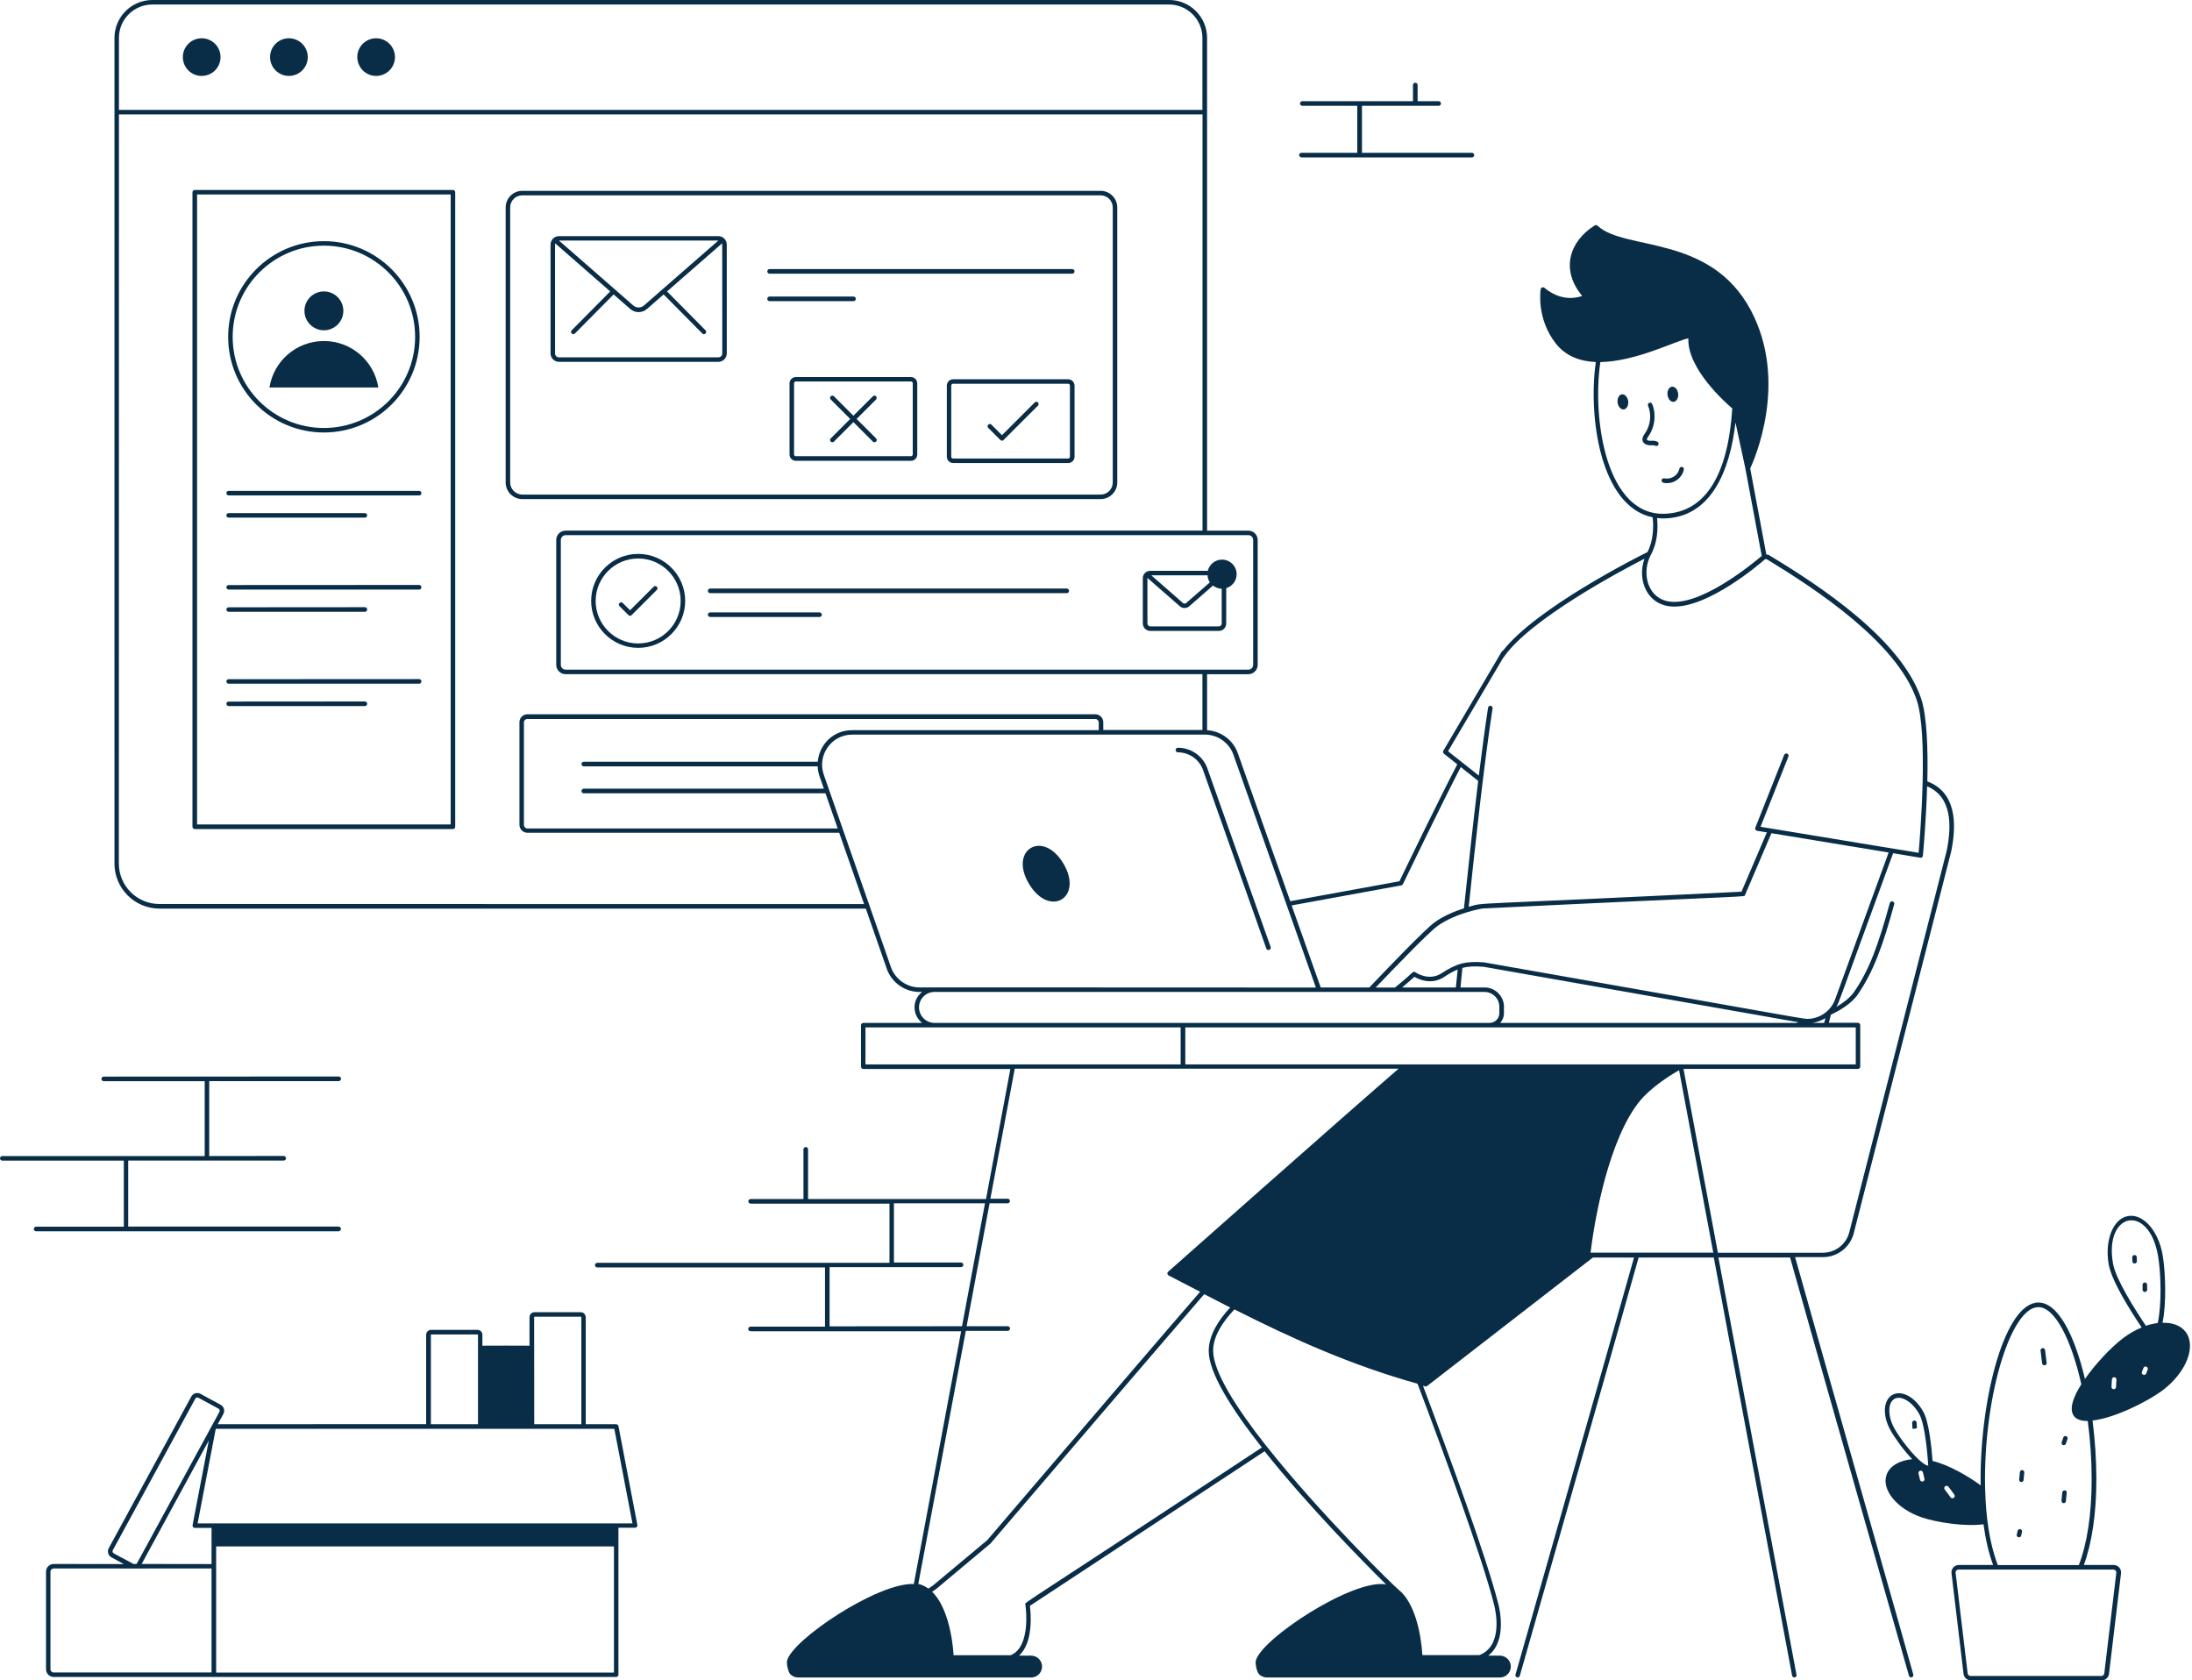 <svg width="724" height="555" viewBox="0 0 724 555" fill="none" xmlns="http://www.w3.org/2000/svg">
<path d="M66.616 25.08C70.059 25.08 72.841 22.301 72.841 18.86C72.841 15.419 70.059 12.64 66.616 12.64C63.172 12.64 60.391 15.419 60.391 18.86C60.391 22.301 63.172 25.08 66.616 25.08Z" fill="#0A2D47"/>
<path d="M95.427 25.08C98.87 25.08 101.652 22.301 101.652 18.86C101.652 15.419 98.871 12.64 95.427 12.64C91.983 12.64 89.202 15.419 89.202 18.86C89.202 22.301 91.983 25.08 95.427 25.08Z" fill="#0A2D47"/>
<path d="M124.23 25.08C127.673 25.08 130.455 22.301 130.455 18.86C130.455 15.419 127.673 12.64 124.23 12.64C120.786 12.64 118.005 15.419 118.005 18.86C118.038 22.301 120.819 25.08 124.23 25.08Z" fill="#0A2D47"/>
<path d="M149.591 62.738H64.327C63.93 62.738 63.566 63.069 63.566 63.499V273.069C63.566 273.466 63.897 273.83 64.327 273.83H149.591C149.988 273.83 150.353 273.499 150.353 273.069V63.499C150.353 63.069 150.021 62.738 149.591 62.738ZM148.863 272.308H65.092V64.229H148.863V272.308Z" fill="#0A2D47"/>
<path d="M106.98 142.843C124.363 142.843 138.601 128.814 138.601 111.245C138.601 93.808 124.43 79.647 106.98 79.647C89.531 79.647 75.359 93.808 75.359 111.245C75.359 128.813 89.597 142.843 106.98 142.843ZM106.98 81.135C123.601 81.135 137.111 94.635 137.111 111.245C137.111 128.02 123.502 141.354 106.98 141.354C90.425 141.354 76.849 127.987 76.849 111.245C76.849 94.635 90.359 81.135 106.98 81.135Z" fill="#0A2D47"/>
<path d="M106.98 109.088C110.523 109.088 113.404 106.209 113.404 102.669C113.404 99.129 110.523 96.25 106.98 96.25C103.437 96.25 100.557 99.129 100.557 102.669C100.557 106.209 103.437 109.088 106.98 109.088Z" fill="#0A2D47"/>
<path d="M106.98 112.629C97.875 112.629 90.359 119.279 89.001 127.981H124.96C123.602 119.28 116.086 112.629 106.98 112.629Z" fill="#0A2D47"/>
<path d="M363.526 164.839C366.54 164.839 369.023 162.391 369.023 159.347V68.521C369.023 65.51 366.573 63.028 363.526 63.028H172.511C169.498 63.028 167.015 65.477 167.015 68.521V159.347C167.015 162.358 169.465 164.839 172.511 164.839H363.526ZM168.502 159.347V68.521C168.502 66.304 170.29 64.517 172.508 64.517H363.524C365.742 64.517 367.53 66.304 367.53 68.521V159.347C367.53 161.564 365.742 163.35 363.524 163.35H172.508C170.323 163.35 168.502 161.53 168.502 159.347Z" fill="#0A2D47"/>
<path d="M184.624 119.514H237.27C238.793 119.514 240.051 118.257 240.051 116.735V80.77C240.051 79.248 238.793 77.99 237.27 77.99H184.624C183.101 77.99 181.843 79.248 181.843 80.77V116.735C181.843 118.257 183.101 119.514 184.624 119.514ZM238.562 116.735C238.562 117.43 237.999 118.025 237.27 118.025H184.624C183.929 118.025 183.333 117.463 183.333 116.735C183.366 78.123 183.234 80.869 183.399 80.372C183.631 80.637 181.744 78.916 201.544 96.254L188.829 109.091C188.531 109.389 188.531 109.852 188.829 110.15C189.127 110.448 189.591 110.448 189.889 110.15L202.669 97.247L208.166 102.044C209.722 103.434 212.106 103.434 213.695 102.044L219.192 97.247L231.972 110.15C232.27 110.448 232.734 110.448 233.032 110.15C233.33 109.852 233.33 109.389 233.032 109.091L220.317 96.254C240.383 78.685 238.231 80.671 238.462 80.372C238.628 80.869 238.495 78.321 238.562 116.735ZM237.27 79.447L212.702 100.886C211.676 101.78 210.153 101.78 209.159 100.886C200.65 93.442 189.856 84.045 184.625 79.447H237.27Z" fill="#0A2D47"/>
<path d="M352.829 125.267H314.818C313.659 125.267 312.732 126.193 312.732 127.351V150.842C312.732 152 313.659 152.927 314.818 152.927H352.829C353.988 152.927 354.915 152 354.915 150.842V127.351C354.882 126.193 353.955 125.267 352.829 125.267ZM353.392 150.842C353.392 151.173 353.127 151.438 352.796 151.438H314.785C314.454 151.438 314.189 151.173 314.189 150.842V127.351C314.189 127.02 314.454 126.756 314.785 126.756H352.796C353.127 126.756 353.392 127.02 353.392 127.351V150.842Z" fill="#0A2D47"/>
<path d="M300.877 124.537H262.866C261.707 124.537 260.78 125.464 260.78 126.622V150.113C260.78 151.271 261.707 152.197 262.866 152.197H300.877C302.036 152.197 302.963 151.271 302.963 150.113V126.622C302.963 125.464 302.036 124.537 300.877 124.537ZM301.473 150.08C301.473 150.411 301.209 150.675 300.877 150.675H262.866C262.535 150.675 262.27 150.411 262.27 150.08V126.589C262.27 126.258 262.535 125.993 262.866 125.993H300.877C301.209 125.993 301.473 126.258 301.473 126.589V150.08Z" fill="#0A2D47"/>
<path d="M289.358 130.89C289.06 130.593 288.596 130.593 288.298 130.89L281.875 137.309L275.452 130.89C275.154 130.593 274.69 130.593 274.392 130.89C274.094 131.188 274.094 131.651 274.392 131.949L280.815 138.368L274.392 144.787C274.094 145.084 274.094 145.548 274.392 145.845C274.524 145.978 274.723 146.077 274.922 146.077C275.12 146.077 275.319 146.011 275.452 145.845L281.875 139.427L288.298 145.845C288.431 145.978 288.63 146.077 288.828 146.077C289.027 146.077 289.226 146.011 289.358 145.845C289.656 145.548 289.656 145.084 289.358 144.787L282.935 138.368L289.358 131.949C289.623 131.651 289.623 131.188 289.358 130.89Z" fill="#0A2D47"/>
<path d="M341.768 132.915L330.941 143.734L327.464 140.26C327.166 139.962 326.702 139.962 326.404 140.26C326.106 140.557 326.106 141.021 326.404 141.318L330.411 145.322C330.543 145.454 330.742 145.554 330.941 145.554C331.139 145.554 331.338 145.487 331.47 145.322L342.827 133.974C343.125 133.676 343.125 133.213 342.827 132.915C342.529 132.617 342.066 132.617 341.768 132.915Z" fill="#0A2D47"/>
<path d="M379.945 208.386H402.56C403.918 208.386 405.01 207.294 405.01 205.937V194.258C406.997 193.662 408.454 191.842 408.454 189.659C408.454 186.979 406.268 184.828 403.62 184.828C401.335 184.828 399.448 186.416 398.918 188.534H379.912C378.555 188.534 377.462 189.626 377.462 190.949V205.937C377.495 207.294 378.587 208.386 379.945 208.386ZM402.56 206.897H379.945C379.448 206.897 378.985 206.467 378.985 205.937V190.883L389.713 200.247C390.573 201.008 391.898 201.008 392.792 200.247L400.639 193.398C401.434 194.027 402.427 194.424 403.52 194.457V205.938C403.52 206.468 403.09 206.897 402.56 206.897ZM399.613 192.338L391.799 199.154C391.468 199.419 391.004 199.419 390.706 199.154L380.276 190.022H398.851C398.884 190.883 399.15 191.677 399.613 192.338Z" fill="#0A2D47"/>
<path d="M210.782 213.975C219.325 213.975 226.311 207.027 226.311 198.458C226.311 189.922 219.357 182.94 210.782 182.94C202.24 182.94 195.253 189.889 195.253 198.458C195.253 207.027 202.24 213.975 210.782 213.975ZM210.782 184.462C218.53 184.462 224.821 190.748 224.821 198.49C224.821 206.232 218.53 212.518 210.782 212.518C203.034 212.518 196.743 206.232 196.743 198.49C196.743 190.748 203.035 184.462 210.782 184.462Z" fill="#0A2D47"/>
<path d="M207.569 203.157C207.867 203.455 208.331 203.455 208.629 203.157L216.94 194.852C217.238 194.555 217.238 194.091 216.94 193.794C216.642 193.496 216.178 193.496 215.88 193.794L208.099 201.569L205.682 199.154C205.384 198.856 204.921 198.856 204.623 199.154C204.325 199.451 204.325 199.915 204.623 200.212L207.569 203.157Z" fill="#0A2D47"/>
<path d="M681.984 492.236C681.587 492.17 681.223 492.501 681.156 492.898L680.891 495.644C680.858 496.041 681.156 496.405 681.554 496.471H681.62C681.984 496.471 682.315 496.173 682.348 495.809L682.613 493.063C682.713 492.633 682.415 492.269 681.984 492.236Z" fill="#0A2D47"/>
<path d="M667.947 485.545C667.55 485.512 667.185 485.81 667.152 486.207L666.921 488.689C666.887 489.086 667.185 489.45 667.583 489.483H667.649C668.046 489.483 668.344 489.185 668.377 488.788L668.609 486.306C668.642 485.943 668.344 485.579 667.947 485.545Z" fill="#0A2D47"/>
<path d="M682.416 474.33C682.019 474.198 681.588 474.396 681.489 474.793L680.959 476.348C680.827 476.745 681.026 477.175 681.423 477.275C681.489 477.308 681.588 477.308 681.655 477.308C681.953 477.308 682.251 477.109 682.35 476.811L682.88 475.256C683.012 474.859 682.814 474.462 682.416 474.33Z" fill="#0A2D47"/>
<path d="M674.635 445.253C674.238 445.32 673.94 445.684 673.973 446.081L674.503 450.282C674.635 451.275 676.092 451.077 675.992 450.084L675.463 445.882C675.396 445.485 675.032 445.187 674.635 445.253Z" fill="#0A2D47"/>
<path d="M667.286 505.07C666.889 504.97 666.491 505.235 666.392 505.632L666.127 506.823C666.028 507.22 666.293 507.617 666.69 507.717C666.756 507.717 666.789 507.75 666.855 507.75C667.187 507.75 667.518 507.518 667.584 507.154L667.849 505.963C667.948 505.533 667.683 505.136 667.286 505.07Z" fill="#0A2D47"/>
<path d="M721.916 439.925C720.294 437.775 717.512 436.782 714.267 436.881C715.592 430.628 715.261 420.073 714.301 414.482C712.877 406.409 707.844 400.751 702.844 401.645C697.944 402.505 695.096 409.685 696.487 417.625C697.447 423.085 703.705 433.011 707.38 438.437C705.361 439.264 703.308 440.422 701.354 441.878C697.05 445.12 691.917 450.745 688.64 455.443C685.229 440.952 679.733 430.198 673.276 430.198C662.349 430.198 654.171 461.002 654.171 488.563C654.171 489.258 654.204 489.919 654.204 490.581C650.032 487.504 643.411 483.699 638.311 482.541C638.013 478.438 637.185 469.836 635.298 466.361C632.649 461.497 628.179 459.016 625.1 460.67C622.021 462.358 621.69 467.453 624.372 472.317C625.796 474.898 628.775 479.033 631.59 481.945C627.319 482.342 624.14 484.195 623.114 487.106C621.392 492.036 626.524 498.323 634.57 501.102C639.736 502.888 649.006 504.245 655.132 503.451C655.828 508.546 656.887 513.046 658.311 516.884H646.987C645.53 516.884 644.372 518.174 644.57 519.63L648.543 552.849C648.676 554.073 649.735 555 650.961 555H694.171C695.396 555 696.455 554.073 696.588 552.849L700.561 519.63C700.727 518.174 699.601 516.884 698.144 516.884H688.277C690.959 509.605 692.415 499.844 692.415 488.528C692.415 482.109 691.952 475.525 691.157 469.172C698.11 468.411 708.938 463.216 714.401 459.114C722.083 453.29 725.492 444.69 721.916 439.925ZM625.76 461.995C626.157 461.763 626.621 461.664 627.118 461.664C629.336 461.664 632.15 463.814 633.938 467.09C635.826 470.531 636.653 480.259 636.885 484.129C636.521 484.063 635.925 483.799 635.197 483.269C631.919 480.92 627.416 474.898 625.628 471.656C623.442 467.619 623.508 463.219 625.76 461.995ZM635.064 489.325H634.899C634.568 489.325 634.27 489.093 634.17 488.762L633.674 486.644C633.574 486.247 633.839 485.85 634.237 485.751C634.634 485.652 635.031 485.917 635.131 486.314L635.627 488.431C635.727 488.828 635.462 489.225 635.064 489.325ZM645.329 494.685C645.196 494.784 645.031 494.85 644.865 494.85C644.633 494.85 644.401 494.751 644.269 494.552L642.315 491.938C642.051 491.608 642.15 491.144 642.481 490.88C642.812 490.648 643.276 490.714 643.541 491.012L645.494 493.626C645.726 493.99 645.66 494.453 645.329 494.685ZM699.001 519.467L695.028 552.686C694.961 553.182 694.564 553.546 694.067 553.546H650.857C650.361 553.546 649.963 553.182 649.897 552.686L645.924 519.467C645.858 518.904 646.288 518.408 646.884 518.408H698.007C698.636 518.408 699.067 518.904 699.001 519.467ZM690.856 488.564C690.856 499.979 689.399 509.739 686.618 516.92H659.864C656.951 509.343 655.891 500.244 655.692 492.105C655.692 491.476 655.626 490.715 655.626 488.597C655.626 459.911 664.334 431.722 673.241 431.722C678.704 431.722 684.101 442.342 687.446 457.198C685.028 461.003 683.207 465.271 684.995 467.687C686.022 469.044 687.876 469.341 689.565 469.341C690.392 475.462 690.856 481.98 690.856 488.564ZM698.902 458.124C698.835 459.116 697.345 459.017 697.412 458.024L697.544 455.576C697.577 455.179 697.908 454.848 698.339 454.881C698.736 454.914 699.067 455.245 699.034 455.675L698.902 458.124ZM697.908 417.328C694.928 400.354 709.696 397.31 712.775 414.714C713.768 420.405 714.033 431.059 712.676 436.981C711.417 437.147 710.093 437.412 708.769 437.875C705.226 432.581 698.835 422.589 697.908 417.328ZM709.365 452.334L708.868 453.624C708.537 454.55 707.113 454.021 707.478 453.095L707.974 451.804C708.107 451.407 708.537 451.209 708.935 451.374C709.299 451.539 709.497 451.97 709.365 452.334Z" fill="#0A2D47"/>
<path d="M708.439 423.577C708.042 423.577 707.677 423.908 707.677 424.338V425.959C707.677 426.356 708.008 426.72 708.439 426.72C708.836 426.72 709.2 426.39 709.2 425.959L709.167 424.338C709.167 423.908 708.836 423.577 708.439 423.577Z" fill="#0A2D47"/>
<path d="M704.269 415.279L704.302 416.569C704.335 417.562 705.825 417.529 705.792 416.536L705.759 415.246C705.725 414.253 704.235 414.286 704.269 415.279Z" fill="#0A2D47"/>
<path d="M633.05 469.868C633.017 469.471 632.652 469.14 632.255 469.173C631.858 469.206 631.527 469.57 631.56 469.967L631.692 471.919L632.421 471.853L633.149 471.688L633.05 469.868Z" fill="#0A2D47"/>
<path d="M592.914 415.209H602.085C606.887 415.209 611.092 411.967 612.283 407.301C618.276 383.777 639.037 302.449 644.467 281.206C646.454 271.511 645.858 261.585 636.587 258.078C636.819 247.556 636.488 236.34 634.468 230.517C627.746 211.194 601.787 193.857 584.205 183.302C583.941 183.137 583.742 183.203 583.411 183.17L578.08 154.715C579.305 152.101 590.894 126.128 578.246 102.405C564.803 77.225 536.526 82.949 527.652 74.545C527.387 74.314 527.023 74.281 526.725 74.446C518.281 79.773 515.401 89.137 522.586 97.739C520.599 98.467 515.533 99.559 510.103 95.059C509.672 94.695 508.977 94.96 508.877 95.522C508.811 95.919 507.421 105.183 513.844 113.422C517.188 117.69 521.923 119.345 527.088 119.576C524.539 137.244 528.413 167.254 545.862 170.861C546.16 173.673 546.226 178.372 544.14 182.342C540.664 184.063 507.354 200.871 496.428 214.9C496.262 214.966 496.096 215.065 495.997 215.231L476.727 247.954C476.528 248.285 476.628 248.682 476.892 248.913L481.329 252.454C475.436 263.703 463.748 287.889 462.224 291.066L426.167 297.65L408.75 248.516C407.161 244.314 403.155 241.436 398.685 241.171V222.675H412.326C414.015 222.675 415.406 221.286 415.406 219.598V178.339C415.406 176.652 414.015 175.262 412.326 175.262H398.685V12.507C398.685 5.592 393.056 0 386.168 0H50.326C43.406 0 37.81 5.625 37.81 12.507V285.239C37.81 293.411 44.465 300.095 52.676 300.095H285.972L292.991 320.245C294.415 323.95 297.726 326.73 301.633 327.425C302.957 327.689 304.017 327.623 304.547 327.623C301.103 330.435 301.368 335.266 304.547 337.847H285.143C284.746 337.847 284.382 338.177 284.382 338.608V352.306C284.382 352.703 284.713 353.067 285.143 353.067H333.717L325.671 396.013H266.899V379.602C266.899 379.205 266.568 378.841 266.138 378.841C265.741 378.841 265.376 379.172 265.376 379.602V396.013H247.927C247.53 396.013 247.165 396.344 247.165 396.774C247.165 397.171 247.496 397.535 247.927 397.535H293.786V417.089H197.265C196.868 417.089 196.504 417.42 196.504 417.85C196.504 418.247 196.835 418.611 197.265 418.611H272.493V438.166H247.892C247.495 438.166 247.131 438.497 247.131 438.927C247.131 439.324 247.462 439.688 247.892 439.688H273.123C273.156 439.688 273.222 439.721 273.255 439.721C273.289 439.721 273.355 439.688 273.388 439.688H317.458L301.829 523.166C289.876 522.636 261.401 541.727 259.944 548.576C259.746 549.47 260.309 552.249 261.037 552.977C261.699 553.639 262.626 554.036 263.586 554.036H340.569C343.748 554.036 345.403 550.231 343.119 547.881C342.456 547.22 341.529 546.823 340.569 546.823H336.563C341.397 542.521 340.47 532.694 340.172 530.379L417.684 479.326C431.955 497.292 450.464 516.085 457.814 523.298C446.854 521.346 416.327 541.397 414.771 548.577C414.572 549.503 415.102 552.216 415.863 552.977C416.525 553.639 417.453 554.036 418.413 554.036H495.395C498.574 554.036 500.229 550.231 497.945 547.882C497.283 547.22 496.355 546.823 495.395 546.823H491.554C497.614 542.191 495.462 532.033 494.899 529.817C491.025 514.465 478.741 480.915 469.999 457.688C470.628 457.853 470.993 458.085 471.39 457.754L526.122 415.337H539.698C532.248 442.005 500.892 551.953 500.56 553.08C500.296 554.039 501.719 554.436 501.984 553.477C502.315 552.352 534.002 441.28 541.221 415.336H566.054L591.913 553.409C592.112 554.401 593.569 554.104 593.37 553.144L567.577 415.334H591.251C598.469 441.274 630.19 552.348 630.521 553.474C630.62 553.871 631.017 554.103 631.448 553.971C631.845 553.871 632.077 553.441 631.945 553.044C631.713 551.82 600.364 441.907 592.914 415.209ZM528.58 119.582C540.268 119.417 553.479 112.568 557.651 111.741C557.221 121.733 569.935 133.015 572.154 134.902C570.73 157.07 563.181 169.081 550.069 169.676C530.632 170.635 525.799 138.707 528.58 119.582ZM547.32 171.098C547.95 171.164 548.612 171.23 549.241 171.23C565.101 171.197 571.425 155.415 573.213 139.533C573.246 139.699 576.458 154.62 576.491 154.786L581.888 183.604C579.239 185.854 560.796 201.239 550.267 198.46C544.075 196.839 542.155 189.03 545.3 183.174C545.3 183.141 545.333 183.141 545.333 183.108C547.486 179.138 547.652 174.572 547.32 171.098ZM496.528 217.188C496.561 217.155 496.594 217.155 496.628 217.122C505.17 204.581 535.334 188.535 543.149 184.531C540.599 191.777 544.175 200.346 553.016 200.346C564.572 200.346 580.762 186.648 582.982 184.696H583.544C599.802 194.589 626.423 212.059 633.012 231.018C636.952 242.366 634.204 276.049 633.707 281.674L581.491 273.071L590.695 249.878C591.06 248.951 589.669 248.422 589.305 249.315L579.769 273.369C579.603 273.799 579.868 274.295 580.332 274.394L583.577 274.924L575.2 294.511C482.154 299.11 490.899 297.886 485.104 299.507C487.223 279.092 490.269 251.531 492.985 233.962C493.051 233.565 492.753 233.168 492.355 233.102C491.958 233.036 491.561 233.334 491.495 233.731C490.501 240.149 489.475 247.925 488.448 256.163L478.283 248.123L496.528 217.188ZM391.498 351.551V339.342H612.943V351.551H391.498ZM490.332 326.14H482.385L483.015 319.688C484.968 319.159 487.12 319.059 490.1 319.324L593.97 337.621C593.738 337.688 593.506 337.754 593.274 337.853H495.466C497.287 335.934 496.591 333.849 496.757 332.559C496.757 329.019 493.875 326.14 490.332 326.14ZM463.115 326.14C464.87 324.684 466.426 323.294 467.155 322.633C468.612 323.46 472.784 325.445 476.989 322.666C478.645 321.574 480.035 320.78 481.459 320.217L480.863 326.14L463.115 326.14ZM598.568 337.852C600.091 337.621 601.581 337.091 602.905 336.264L602.508 337.852H598.568ZM597.541 336.496C595.422 336.595 601.746 337.422 490.264 317.868C484.172 317.339 481.06 318.232 476.159 321.442C471.954 324.188 467.649 321.243 467.484 321.111C467.186 320.912 466.789 320.945 466.557 321.177C466.524 321.21 463.577 323.923 460.729 326.173H454.372C459.637 320.648 471.888 307.876 474.868 305.792C480.96 301.458 489.602 300.068 489.602 300.068C581.224 295.601 576.053 296.395 576.384 295.568L585.091 275.187L623.798 281.573L606.084 330.178C604.793 333.619 601.515 336.231 597.541 336.496ZM462.843 292.425C463.075 292.392 463.274 292.226 463.373 292.028C463.505 291.763 476.154 265.459 482.478 253.349L488.239 257.915C486.518 272.043 484.862 287.396 483.537 300.002C480.591 300.928 477.015 302.384 473.968 304.535C470.79 306.785 457.91 320.218 452.281 326.141H436.222L426.62 299.043L462.843 292.425ZM413.906 178.339V219.599C413.906 220.459 413.177 221.187 412.316 221.187H186.828C185.967 221.187 185.238 220.459 185.238 219.599V178.339C185.238 177.479 185.967 176.751 186.828 176.751H412.316C413.177 176.751 413.906 177.446 413.906 178.339ZM50.312 1.49H386.12C392.213 1.49 397.146 6.42 397.146 12.508V36.298H39.282V12.508C39.282 6.42 44.219 1.49 50.312 1.49ZM52.629 298.574C45.246 298.574 39.253 292.585 39.253 285.207L39.286 37.784H397.184V175.255H186.8C185.112 175.255 183.721 176.645 183.721 178.333V219.592C183.721 221.279 185.112 222.669 186.8 222.669H397.15V241.098H364.403V238.551C364.403 237.095 363.211 235.904 361.754 235.904H174.214C172.758 235.904 171.566 237.095 171.566 238.551V272.398C171.566 273.854 172.758 275.045 174.214 275.045H277.186L285.397 298.603L52.629 298.574ZM270.099 251.591H192.818C192.421 251.591 192.057 251.921 192.057 252.352C192.057 252.749 192.388 253.113 192.818 253.113H270.066C270.199 255.76 270.96 256.918 272.119 260.491H192.818C192.421 260.491 192.057 260.822 192.057 261.252C192.057 261.649 192.388 262.013 192.818 262.013H272.649L276.688 273.626H174.209C173.58 273.626 173.05 273.097 173.05 272.468V238.621C173.05 237.959 173.547 237.463 174.209 237.463H361.749C362.378 237.463 362.908 237.992 362.908 238.621V241.168H281.521C275.329 241.102 270.596 245.833 270.099 251.591ZM303.706 326.135C299.7 326.135 295.892 323.621 294.369 319.716C286.952 298.409 279.535 277.134 272.184 256.124C269.734 249.672 274.436 242.624 281.522 242.624H397.97C402.109 242.624 405.851 245.205 407.308 249.043L434.625 326.168C420.552 326.135 320.922 326.135 303.706 326.135ZM303.541 332.719C303.541 329.907 305.825 327.624 308.64 327.624H490.323C493.038 327.624 495.223 329.841 495.223 332.521V334.638C495.223 336.359 493.832 337.782 492.11 337.848H308.614C305.832 337.815 303.541 335.532 303.541 332.719ZM285.86 339.337H389.958V351.546H285.86V339.337ZM274.007 438.065V418.511H317.415C317.812 418.511 318.176 418.18 318.176 417.75C318.176 417.353 317.845 416.989 317.415 416.989H295.264V397.435H325.329L317.746 438.032L274.007 438.065ZM319.004 439.554H332.845C333.242 439.554 333.606 439.223 333.606 438.793C333.606 438.396 333.275 438.032 332.845 438.032H319.269L326.851 397.435H332.811C333.208 397.435 333.573 397.104 333.573 396.674C333.573 396.277 333.241 395.913 332.811 395.913H327.116L335.162 352.966H461.943C442.739 369.575 386.417 419.504 385.821 420.033C385.424 420.397 385.523 421.026 385.986 421.257C389.364 423.011 392.41 424.599 396.384 426.651C386.848 437.636 367.147 460.597 326.089 508.673L308.275 523.561L306.653 524.686C305.626 523.959 304.5 523.396 303.308 523.131L319.004 439.554ZM338.672 529.982C338.705 530.114 340.758 543.878 333.805 546.691H314.964C314.567 540.107 312.646 530.313 307.879 525.747L309.203 524.821L327.149 509.799C347.479 485.977 381.947 445.711 397.741 427.446C400.622 428.935 403.469 430.391 406.317 431.847C402.41 436.049 399.264 441.012 399.231 446.107C399.165 453.32 406.813 465.429 416.78 478.069C334.533 532.397 338.506 529.055 338.672 529.982ZM493.502 530.048C494.064 532.298 496.482 543.581 488.634 546.658H469.794C469.396 539.775 467.377 529.386 461.947 525.052C460.026 523.497 435.855 499.806 418.472 477.837C418.472 477.837 418.472 477.804 418.439 477.804L418.34 477.705C408.373 465.066 400.659 453.022 400.692 446.041C400.725 441.276 403.87 436.545 407.711 432.475C427.313 442.335 446.119 450.838 468.205 457.025C477.012 480.252 489.594 514.531 493.502 530.048ZM525.354 413.719C527.175 398.664 532.87 371.434 543.929 361.177C546.975 358.332 550.585 355.751 554.591 353.468L565.881 413.719L525.354 413.719ZM556.048 353.037H613.661C614.058 353.037 614.422 352.706 614.422 352.276V338.578C614.422 338.181 614.091 337.817 613.661 337.817H604.059L604.721 335.137C608.595 333.317 611.41 331.266 613.264 328.95C618.793 321.175 622.004 311.943 625.647 298.643C625.746 298.246 625.514 297.849 625.117 297.716C624.72 297.617 624.322 297.849 624.19 298.246C620.581 311.414 617.468 320.513 612.071 328.056C610.78 329.678 608.959 331.167 606.509 332.556C607.667 330.604 606.409 333.251 625.282 281.801L634.255 283.29C634.686 283.356 635.083 283.058 635.116 282.628C635.182 281.801 636.176 271.346 636.507 259.699C644.586 263.107 644.718 272.339 642.996 280.908L610.812 406.97C609.786 410.974 606.21 413.753 602.071 413.753H567.405L556.048 353.037Z" fill="#0A2D47"/>
<path d="M552.821 132.712C553.781 132.58 554.443 131.388 554.278 129.999C554.112 128.609 553.185 127.617 552.225 127.716C551.265 127.848 550.602 129.039 550.768 130.429C550.933 131.819 551.861 132.844 552.821 132.712Z" fill="#0A2D47"/>
<path d="M535.732 130.23C534.772 130.363 534.11 131.554 534.275 132.943C534.441 134.3 535.368 135.326 536.328 135.226C537.288 135.094 537.951 133.903 537.785 132.513C537.587 131.157 536.693 130.131 535.732 130.23Z" fill="#0A2D47"/>
<path d="M547.455 145.916C546.694 145.486 545.899 145.552 545.038 145.585C543.614 145.519 543.78 145.056 544.542 143.964C546.628 140.953 547.091 136.817 545.7 133.442C545.535 133.045 545.104 132.88 544.74 133.045C544.343 133.211 544.177 133.641 544.343 134.005C545.568 136.916 545.171 140.49 543.317 143.136C542.853 143.798 542.224 144.691 542.588 145.717C542.886 146.577 543.879 147.041 545.038 147.074C546.296 147.041 546.462 147.074 546.727 147.206C547.555 147.702 548.316 146.412 547.455 145.916Z" fill="#0A2D47"/>
<path d="M549.405 159.444C552.484 160.106 555.497 158.154 556.159 155.11C556.259 154.713 555.994 154.316 555.596 154.216C555.199 154.117 554.802 154.382 554.702 154.779C554.206 157.029 551.987 158.451 549.703 157.988C549.305 157.889 548.908 158.154 548.809 158.551C548.743 158.948 549.007 159.345 549.405 159.444Z" fill="#0A2D47"/>
<path d="M419.682 312.771L398.723 253.611C397.233 249.641 393.326 246.961 389.055 246.961C388.657 246.961 388.293 247.292 388.293 247.722C388.293 248.119 388.624 248.483 389.055 248.483C392.697 248.483 396.041 250.766 397.299 254.174L418.259 313.3C418.59 314.193 420.014 313.697 419.682 312.771Z" fill="#0A2D47"/>
<path d="M351.21 285.176C357.998 296.491 346.707 303.274 339.887 291.958C333.099 280.643 344.423 273.86 351.21 285.176Z" fill="#0A2D47"/>
<path d="M203.501 470.393H193.468V435.023C193.468 434.923 193.435 434.824 193.402 434.725C193.269 433.997 192.64 433.401 191.846 433.401H176.515C175.621 433.401 174.893 434.129 174.893 435.023V444.453C174.396 444.419 159.861 444.419 159.331 444.453V440.846C159.331 439.953 158.603 439.225 157.709 439.225H142.378C141.484 439.225 140.756 439.953 140.756 440.846V470.36L71.918 470.393L73.772 467.018C74.368 465.926 73.971 464.57 72.879 463.974L66.223 460.367C65.13 459.772 63.773 460.169 63.177 461.261L35.927 511.321C35.331 512.413 35.728 513.77 36.821 514.365L40.894 516.582L17.749 516.549C16.325 516.549 15.2 517.707 15.2 519.097V551.323C15.2 552.746 16.358 553.871 17.749 553.871H203.5C203.898 553.871 204.262 553.54 204.262 553.11V504.572H209.791C210.255 504.572 210.619 504.141 210.52 503.678L204.262 470.955C204.163 470.691 203.865 470.393 203.501 470.393ZM63.776 504.372C63.909 504.538 64.14 504.637 64.339 504.637H69.868V516.582L46.79 516.549L68.974 475.753L63.61 503.711C63.577 503.976 63.644 504.174 63.776 504.372ZM176.419 435.023C176.419 434.956 176.485 434.89 176.551 434.89H191.882C191.948 434.89 192.014 434.956 192.014 435.023V470.393H176.452C176.419 463.444 176.419 442.037 176.419 435.023ZM142.315 440.879C142.315 440.813 142.381 440.747 142.447 440.747C158.539 440.813 157.877 440.614 157.877 440.879V470.393H142.315L142.315 440.879ZM37.555 513.041C37.191 512.842 37.059 512.379 37.257 512.015L64.507 461.955C64.706 461.591 65.136 461.458 65.534 461.657L72.189 465.263C72.553 465.462 72.686 465.925 72.487 466.289C43.217 520.055 45.237 516.383 45.071 516.548H44.078L37.555 513.041ZM16.663 551.322V519.095C16.663 518.5 17.159 518.037 17.722 518.037C21.629 518.037 66.428 518.07 69.871 518.037V552.381H17.722C17.159 552.414 16.663 551.917 16.663 551.322ZM71.395 552.414V510.757H202.779V552.414H71.395ZM65.269 503.148L71.262 471.914H202.909L208.902 503.148H65.269Z" fill="#0A2D47"/>
<path d="M429.913 51.983H486.169C486.566 51.983 486.93 51.653 486.93 51.222C486.93 50.825 486.599 50.461 486.169 50.461H449.846V34.944H475.176C475.573 34.944 475.937 34.613 475.937 34.183C475.937 33.786 475.606 33.422 475.176 33.422H468.222V28.095C468.222 27.698 467.891 27.334 467.461 27.334C467.063 27.334 466.699 27.665 466.699 28.095V33.422H430.145C429.747 33.422 429.383 33.753 429.383 34.183C429.383 34.58 429.714 34.944 430.145 34.944H448.289V50.461H429.846C429.449 50.461 429.085 50.792 429.085 51.222C429.151 51.653 429.483 51.983 429.913 51.983Z" fill="#0A2D47"/>
<path d="M112.609 405.874C112.609 405.477 112.278 405.113 111.847 405.113H42.347V383.309H93.703C94.1 383.309 94.464 382.978 94.464 382.548C94.464 382.151 94.133 381.787 93.703 381.787L69.102 381.82V357.071H111.881C112.278 357.071 112.643 356.74 112.643 356.31C112.643 355.913 112.311 355.549 111.881 355.549L34.27 355.582C33.872 355.582 33.508 355.913 33.508 356.343C33.508 356.74 33.839 357.104 34.27 357.104H67.612V381.82H0.762C0.364 381.82 0 382.151 0 382.581C0 382.978 0.331 383.342 0.762 383.342H40.892V405.146H11.92C11.523 405.146 11.158 405.477 11.158 405.907C11.158 406.304 11.489 406.668 11.92 406.668H111.882C112.279 406.602 112.609 406.271 112.609 405.874Z" fill="#0A2D47"/>
<path d="M75.525 163.617H138.435C139.429 163.617 139.429 162.128 138.435 162.128H75.525C74.531 162.128 74.531 163.617 75.525 163.617Z" fill="#0A2D47"/>
<path d="M75.525 170.963H120.522C121.516 170.963 121.516 169.474 120.522 169.474H75.525C74.531 169.474 74.531 170.963 75.525 170.963Z" fill="#0A2D47"/>
<path d="M75.524 194.722H138.435C138.833 194.722 139.197 194.391 139.197 193.961C139.197 193.564 138.866 193.2 138.435 193.2L75.524 193.233C75.127 193.233 74.763 193.564 74.763 193.994C74.796 194.391 75.127 194.722 75.524 194.722Z" fill="#0A2D47"/>
<path d="M75.524 202.066H120.522C120.919 202.066 121.284 201.735 121.284 201.305C121.284 200.908 120.953 200.544 120.522 200.544L75.524 200.577C75.127 200.577 74.763 200.908 74.763 201.338C74.796 201.735 75.127 202.066 75.524 202.066Z" fill="#0A2D47"/>
<path d="M75.524 225.816H138.435C138.833 225.816 139.197 225.485 139.197 225.055C139.197 224.658 138.866 224.294 138.435 224.294L75.524 224.327C75.127 224.327 74.763 224.658 74.763 225.088C74.796 225.485 75.127 225.816 75.524 225.816Z" fill="#0A2D47"/>
<path d="M75.524 233.202H120.522C120.919 233.202 121.284 232.871 121.284 232.441C121.284 232.044 120.953 231.68 120.522 231.68L75.524 231.713C75.127 231.713 74.763 232.044 74.763 232.474C74.796 232.838 75.127 233.202 75.524 233.202Z" fill="#0A2D47"/>
<path d="M254.19 90.394H354.151C354.549 90.394 354.913 90.063 354.913 89.633C354.913 89.236 354.582 88.872 354.151 88.872H254.19C253.792 88.872 253.428 89.203 253.428 89.633C253.428 90.063 253.759 90.394 254.19 90.394Z" fill="#0A2D47"/>
<path d="M254.19 99.459H281.903C282.3 99.459 282.665 99.128 282.665 98.698C282.665 98.3 282.333 97.936 281.903 97.936H254.19C253.792 97.936 253.428 98.267 253.428 98.698C253.428 99.128 253.759 99.459 254.19 99.459Z" fill="#0A2D47"/>
<path d="M234.558 195.908H352.338C352.735 195.908 353.099 195.577 353.099 195.147C353.099 194.75 352.768 194.386 352.338 194.386H234.558C234.161 194.386 233.797 194.717 233.797 195.147C233.83 195.577 234.161 195.908 234.558 195.908Z" fill="#0A2D47"/>
<path d="M234.558 203.784H270.682C271.079 203.784 271.444 203.453 271.444 203.023C271.444 202.626 271.113 202.262 270.682 202.262H234.558C234.161 202.262 233.797 202.593 233.797 203.023C233.83 203.453 234.161 203.784 234.558 203.784Z" fill="#0A2D47"/>
</svg>
